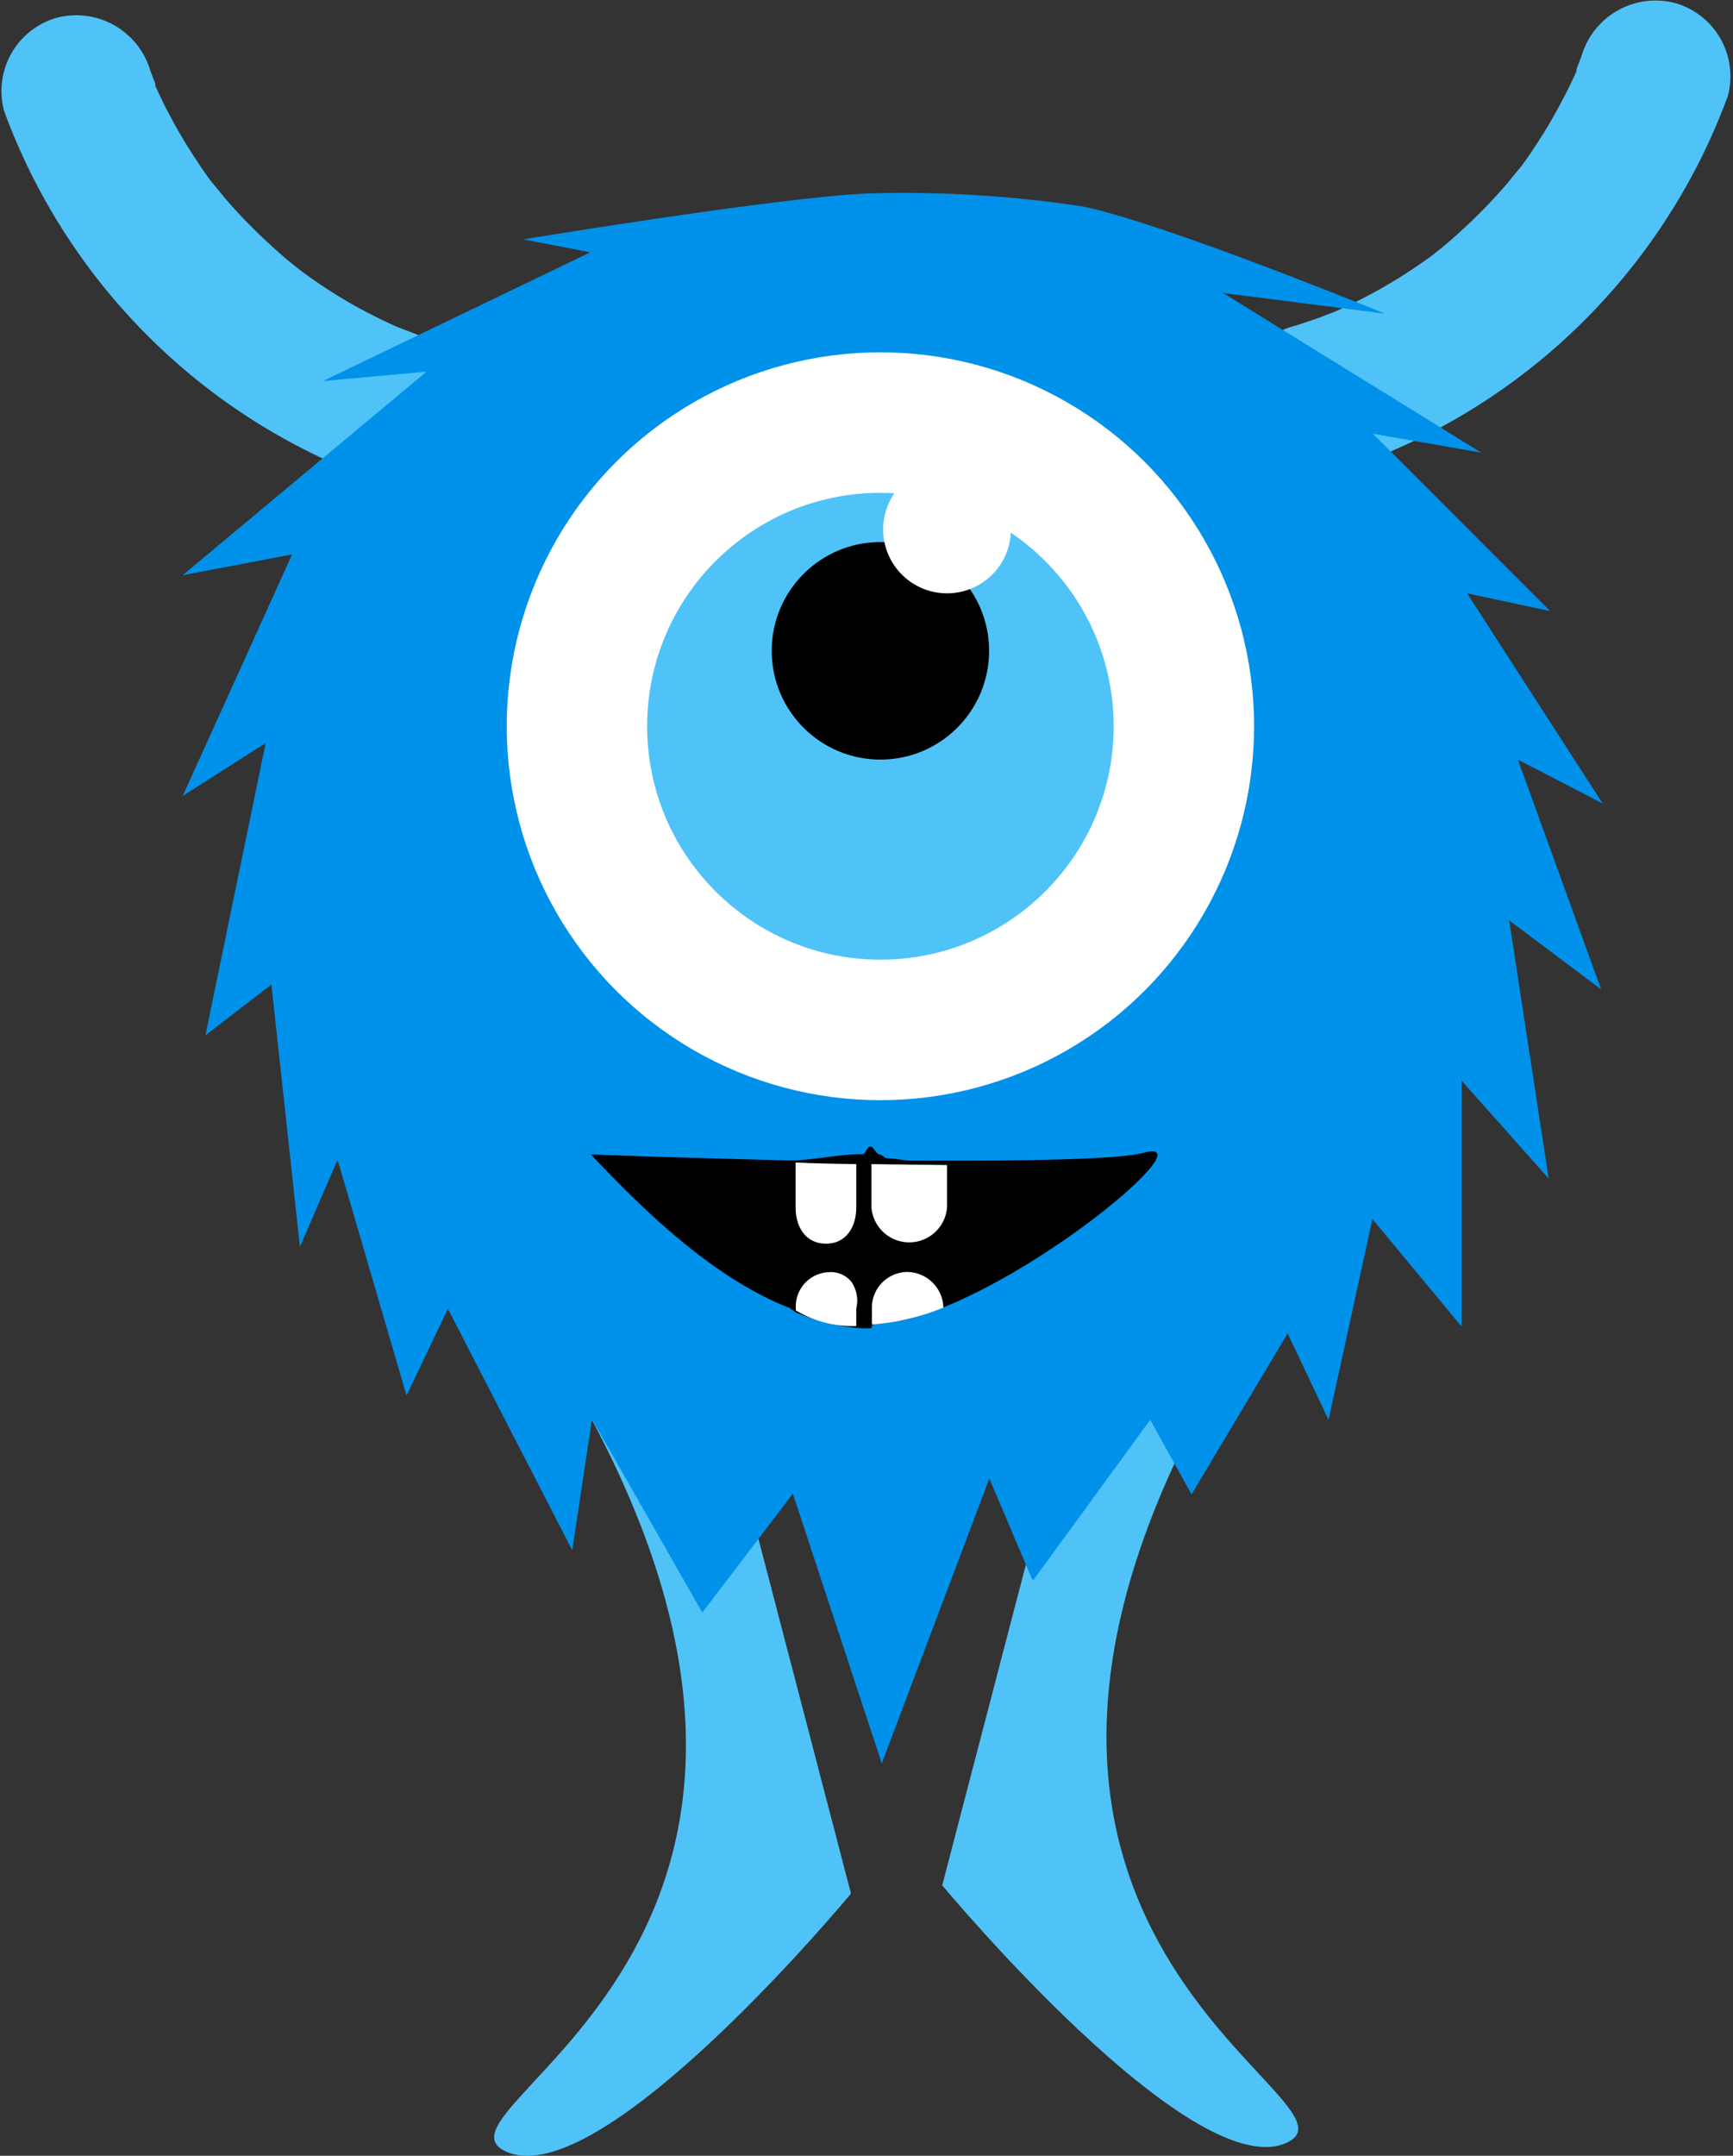 <svg id="Layer_1" data-name="Layer 1" xmlns="http://www.w3.org/2000/svg" viewBox="0 0 75.41 93.74">
  <rect x="0" y="0" width="75.41" height="93.74" fill="#333333" stroke="none"/>
  <title>6</title>
  <g>
    <path d="M30.95,20.09l-.9-.3-.83-.32a23.18,23.18,0,0,1-2.09-1.06A23.24,23.24,0,0,1,25,17l-.14-.11-.43-.35c-.32-.27-.63-.55-.94-.84a23.7,23.7,0,0,1-1.75-1.82c-.06-.07-.55-.68-.57-.69-.22-.29-.43-.59-.63-.9a22.81,22.81,0,0,1-1.28-2.16c-.2-.37-.37-.75-.55-1.13l0-.09-.22-.58a3.36,3.36,0,0,0-4.06-2.3,3.31,3.31,0,0,0-2.3,4.06A26.91,26.91,0,0,0,29.19,26.45a3.3,3.3,0,0,0,1.75-6.36Z" transform="translate(-11.95 -5.26)" style="fill: #4fc3f7"/>
    <path d="M68.36,19.41l.9-.3.83-.32a23.18,23.18,0,0,0,2.09-1.06,23.21,23.21,0,0,0,2.11-1.38l.14-.11.43-.35c.32-.27.63-.55.94-.84a23.7,23.7,0,0,0,1.74-1.82c.06-.07.55-.68.57-.69.22-.29.43-.59.63-.9A22.76,22.76,0,0,0,80,9.49c.2-.37.37-.75.55-1.13l0-.09.22-.58a3.36,3.36,0,0,1,4.06-2.3,3.31,3.31,0,0,1,2.3,4.06A26.91,26.91,0,0,1,70.11,25.77a3.3,3.3,0,1,1-1.75-6.36Z" transform="translate(-11.95 -5.26)" style="fill: #4fc3f7"/>
    <path d="M60.52,58.24l-7.57,29s10.81,13,14.95,11.21-17.32-8.9-2.53-33.93C64.76,52.72,60.52,58.24,60.52,58.24Z" transform="translate(-11.95 -5.26)" style="fill: #4fc3f7"/>
    <path d="M41.41,58.6l7.57,29S38.17,100.64,34,98.83s17.32-8.9,2.53-33.93C37.17,53.08,41.41,58.6,41.41,58.6Z" transform="translate(-11.95 -5.26)" style="fill: #4fc3f7"/>
    <path d="M49.79,13.67c-3.8.14-15.07,2-15.07,2l2.92.56L26,21.83l4.51-.41L19.9,30.27l4.76-.9L19.9,39.87l3.61-2.3L20.89,50.28l2.87-2.21L25,59.48l1.64-3.79,3,10.25,1.8-3.77,5.41,10.5.86-5.7,4.8,8.41,3.94-5.17,3.87,11.73L55,69.55,56.89,74,62,67l1.8,3.24,4.18-7L69.76,67l1.91-8.73,3.88,4.67V52.25l3.79,4.26L77.62,45.28l4,3L78,38.29l3.69,1.91-5.9-9.14,3.61.77-7.71-7.71,4.71.82L65.17,18l7.05.9s-9.77-4-13.2-4.67A52.18,52.18,0,0,0,49.79,13.67Z" transform="translate(-11.95 -5.26)" style="fill: #0091ea"/>
    <g>
      <circle cx="38.31" cy="31.58" r="16.26" style="fill: #fff"/>
      <circle cx="38.31" cy="31.58" r="10.15" style="fill: #4fc3f7"/>
      <circle cx="38.31" cy="28.3" r="4.73"/>
      <circle cx="41.21" cy="23.02" r="2.78" style="fill: #fff"/>
    </g>
    <path d="M53,62.11h0a12.07,12.07,0,0,1-1.46.49l-.4.09-.15,0-.24,0a5.83,5.83,0,0,1-.73.07s-.08.14-.12.13,0,.13-.05.13H49.5a8.68,8.68,0,0,1-2.83-.66c-.1,0-.19-.13-.28-.16s0,0-.05-.05c-3.49-1.36-6.57-4.47-8.68-6.69,0,0,4,.15,8.68.26,1,0,2.09-.28,3.16-.27.1,0,.19-.33.29-.33h.05c.12,0,.25.33.38.34s.23.17.35.17c.34,0,.69.09,1,.1.12,0,.25,0,.37,0l1,0c4.18,0,7.85-.06,8.89-.37C64.09,54.85,58,60.09,53,62.11Z" transform="translate(-11.95 -5.26)"/>
    <path d="M49.21,55.88v1.88c0,.87-.45,1.58-1.32,1.58s-1.32-.71-1.32-1.58V55.81C47.24,55.84,47.9,55.86,49.21,55.88Z" transform="translate(-11.95 -5.26)" style="fill: #fff"/>
    <path d="M53.16,55.92v1.84a1.65,1.65,0,0,1-3.29,0V55.88Z" transform="translate(-11.95 -5.26)" style="fill: #fff"/>
    <path d="M49.21,62.16v.76a4.75,4.75,0,0,1-2.63-.68v-.08A1.49,1.49,0,0,1,48,60.58,1.15,1.15,0,0,1,49,61,1.45,1.45,0,0,1,49.21,62.16Z" transform="translate(-11.95 -5.26)" style="fill: #fff"/>
    <path d="M53,62.12a9.92,9.92,0,0,1-3.11.73v-.7a1.55,1.55,0,0,1,1.54-1.58A1.59,1.59,0,0,1,53,62.12Z" transform="translate(-11.95 -5.26)" style="fill: #fff"/>
  </g>
</svg>

